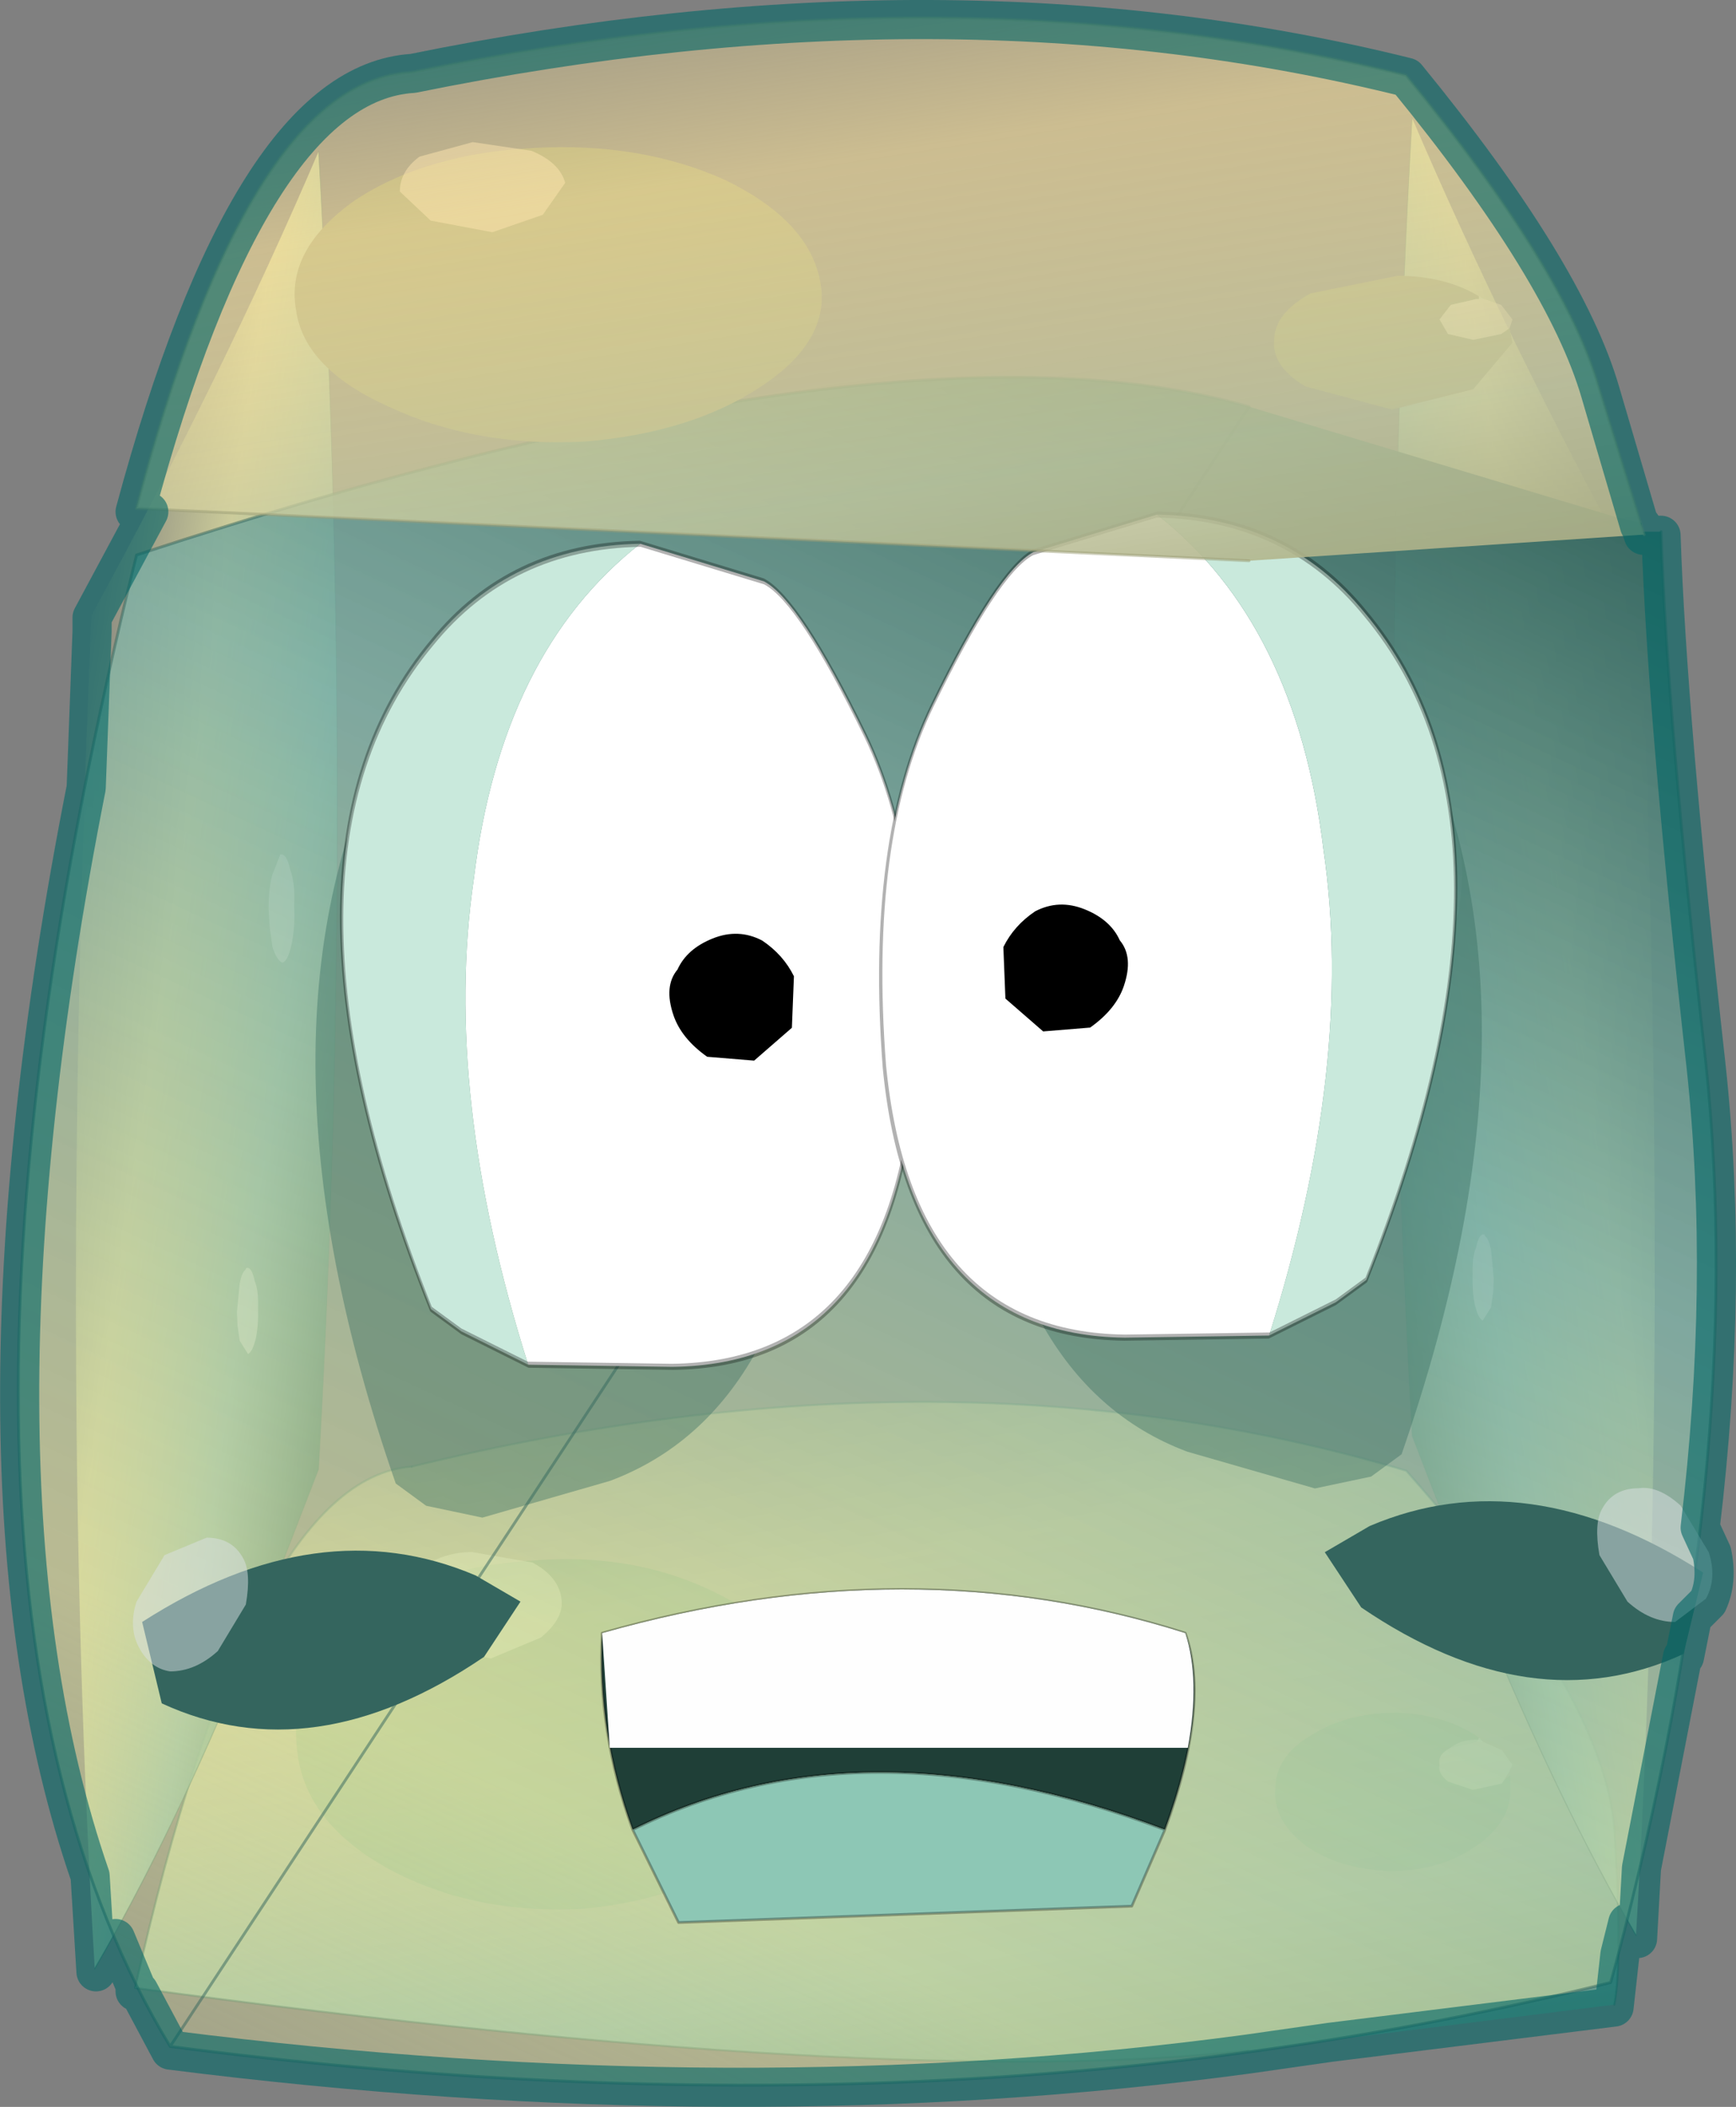 <svg viewBox="0 0 44.369 53.826" xmlns="http://www.w3.org/2000/svg" xmlns:xlink="http://www.w3.org/1999/xlink"><rect x="0" y="0" width="44.369" height="53.826" fill="#808080" stroke="none"/><g transform="translate(-9.047 -6.775)"><use transform="translate(9.575 7.233) scale(2.127)" width="20.4" height="24.8" xlink:href="#a"/><use transform="translate(9.05 6.75)" width="44.35" height="53.85" xlink:href="#b"/></g><defs><use transform="matrix(.5 0 0 .501 -.025 -.01)" width="40.8" height="49.55" xlink:href="#c" id="a"/><use width="35.65" height="15.8" xlink:href="#j" id="d"/><use width="23.55" height="41.1" xlink:href="#l" id="e"/><use width="30.3" height="29.35" xlink:href="#n" id="f"/><use width="11.65" height="6.65" xlink:href="#p" id="g"/><use width="6.85" height="11.15" xlink:href="#q" id="h"/><use width="26.9" height="9.5" xlink:href="#r" id="i"/><g id="c" transform="translate(20.85 39.45)"><use transform="translate(-18.05 -6.25)" width="35.65" height="15.8" xlink:href="#d"/><use transform="matrix(.267 0 0 1.06 12.186 -37.03)" width="23.55" height="41.1" xlink:href="#e"/><use transform="matrix(-.267 0 0 1.06 -13.186 -36.23)" width="23.55" height="41.1" xlink:href="#e"/><use transform="matrix(1.347 0 0 1.394 -20.844 -30.806)" width="30.3" height="29.35" xlink:href="#f"/><use transform="matrix(1.224 0 0 1.309 -6.826 -1.754)" width="11.65" height="6.65" xlink:href="#g"/><use transform="matrix(.951 2.788 1.273 -.864 -17.302 -20.465)" width="6.85" height="11.15" xlink:href="#h"/><use transform="matrix(-.951 2.788 -1.273 -.864 17.902 -21.165)" width="6.85" height="11.15" xlink:href="#h"/><use transform="matrix(1.347 0 0 1.394 -18.018 -39.45)" width="26.9" height="9.5" xlink:href="#i"/></g><g id="j"><path d="M9.6 3.8q2.55-.2 4.6.9 2 1.1 2.3 2.85.2 1.7-1.45 3-1.65 1.35-4.25 1.6-2.65.15-4.7-.95-2-1.1-2.2-2.8-.25-1.75 1.4-3.15 1.65-1.3 4.3-1.45" fill="#366d61" fill-rule="evenodd"/><path d="M7.1 5.85q-.6-.3-.7-.85t.4-.95q.55-.45 1.3-.45l1.45.25q.65.35.7.9.05.45-.5.9l-1.2.5-1.45-.3" fill="#fafefe" fill-opacity=".502" fill-rule="evenodd"/><path d="m32.25 8.15.05-.1.1.1h-.15" fill="#bcf1f1" fill-opacity=".502" fill-rule="evenodd"/><path d="m32.25 8.15-.65.15q-.3.15-.25.4-.05.2.2.4l.6.2.65-.15.25-.2v.45q-.05.75-.9 1.3t-2 .55q-1.2-.05-2-.6-.8-.6-.75-1.35 0-.8.85-1.3.85-.55 2.1-.55 1.15.05 1.95.6l-.05.1" fill="#366d61" fill-rule="evenodd"/><path d="m33.1 8.7-.1.2-.15.25-.7.15-.6-.2q-.25-.2-.2-.4-.05-.25.25-.4.25-.2.6-.2h.1l.1.05.45.2.25.35" fill="#fafefe" fill-opacity=".502" fill-rule="evenodd"/><path d="m35.55 14.45-8.8 1.1q-8.5.95-26.75-1.5 2.75-12.2 6.65-12.5 12.95-3.15 23.9.1 4.75 5.35 5 8.6.2 3.2 0 4.2" fill="url(#k)" fill-rule="evenodd"/><path d="M35.55 14.45q.2-1 0-4.2-.25-3.25-5-8.6-10.95-3.25-23.9-.1" fill="none" stroke="#366d61" stroke-linecap="round" stroke-linejoin="round" stroke-opacity=".498" stroke-width=".05"/><path d="M6.65 1.55q-3.9.3-6.65 12.5 18.25 2.45 26.75 1.5" fill="none" stroke="#366d61" stroke-linecap="round" stroke-linejoin="round" stroke-opacity=".498" stroke-width=".05"/></g><g id="l"><path d="M-4.9-35.35q8.5 5 20.45 10.5l.05.3q2.85 16.85-.35 30.3Q8.5 2.85 1.5-1.4l-6.4-4.15q-3.35-15 0-29.8" fill="url(#m)" fill-rule="evenodd" transform="translate(6.6 35.35)"/><path d="M21.85 41.1Q15.1 38.2 8.1 33.95L1.7 29.8q-3.35-15 0-29.8" fill="none" stroke="#366d61" stroke-linecap="round" stroke-linejoin="round" stroke-opacity=".498" stroke-width=".05"/><path d="m-.4-18.2-.1.4-.25.45q-.4.3-.9.35-.5-.05-.8-.4-.35-.4-.25-.9-.1-.5.35-.8.3-.35.8-.35h.1l.15.1.55.35q.35.3.35.8M2.45-9.1l-.05.3-.2.35-.75.3q-.4-.05-.7-.35-.25-.3-.2-.7-.05-.4.3-.6.25-.3.65-.3h.1l.1.05q.3.05.5.3l.25.65" fill="#fafefe" fill-opacity=".502" fill-rule="evenodd" transform="translate(6.6 35.35)"/></g><g id="n"><path d="m8.4-25.9 6.55 1.9.45.1v.15h.35q.1 3.1.8 9.15.75 6.9-1.6 15.45l-.1.35q-11.8 2.85-25.7 1.1-5.1-8.1-.6-25.65Q2.1-27.65 8.4-25.9" fill="url(#o)" fill-rule="evenodd" transform="translate(13.55 26.4)"/><path d="M2.7 28.7q13.9 1.75 25.7-1.1l.1-.35q2.35-8.55 1.6-15.45-.7-6.05-.8-9.15M21.95.5Q15.65-1.25 2.1 3.05q-4.5 17.55.6 25.65z" fill="none" stroke="#34655e" stroke-linecap="round" stroke-linejoin="round" stroke-opacity=".498" stroke-width=".05"/><path d="m-5.4-5.8.8.45-.65.95q-3.05 2-5.75.8l-.35-1.4q3.15-1.95 5.95-.8" fill="#34655e" fill-rule="evenodd" transform="translate(13.55 26.4)"/><path d="M-10.85-4.15q-.35-.05-.55-.4t-.05-.8l.5-.8.75-.3q.45 0 .65.35.15.25.05.8l-.5.8q-.4.35-.85.35" fill="#dbe1e4" fill-opacity=".502" fill-rule="evenodd" transform="translate(13.55 26.4)"/><path d="M10.55-6.65q2.8-1.15 5.95.8l-.35 1.4q-2.7 1.2-5.75-.8l-.65-.95.8-.45" fill="#34655e" fill-rule="evenodd" transform="translate(13.55 26.4)"/><path d="m16-5 .55-.4q.2-.35.05-.8l-.5-.8q-.4-.35-.75-.3-.45 0-.65.35-.15.25-.05.8l.5.8q.4.35.85.35" fill="#dbe1e4" fill-opacity=".502" fill-rule="evenodd" transform="translate(13.55 26.4)"/></g><g id="p"><path d="M-3.3 3.9Q-4 2.1-3.9.3 2.15-1.3 7.55.3q.5 1.3-.4 3.6Q1.2 1.8-3.3 3.9" fill="#1f3f37" fill-rule="evenodd" transform="translate(3.9 .5)"/><path d="M-3.3 3.9q4.5-2.1 10.45 0L6.5 5.3l-8.9.3-.9-1.7" fill="#8dc7b5" fill-rule="evenodd" transform="translate(3.9 .5)"/><path d="M11.05 4.4q.9-2.3.4-3.6Q6.05-.8 0 .8q-.1 1.8.6 3.6 4.5-2.1 10.45 0l-.65 1.4-8.9.3-.9-1.7" fill="none" stroke="#000" stroke-linecap="round" stroke-linejoin="round" stroke-opacity=".302" stroke-width=".05"/><path d="M7.55.3q.3.85.05 2.1H-3.75L-3.9.3Q2.15-1.3 7.55.3" fill="#fefefe" fill-rule="evenodd" transform="translate(3.9 .5)"/></g><g id="q"><path d="m2.95-3.45.3.35.35.8.35 2.15q.4 3.25-1.65 5.2-1.75 1.6-2.95 1.4-1.25-.2-1.45-.6l-.55-1.65q-.3-2 .3-3.75Q-1-3.5 2.95-3.45" fill="#366d61" fill-opacity=".4" fill-rule="evenodd" transform="translate(2.85 3.45)"/><path d="M-2.45 5.2Q-2.35 2.5-.9.9.45-.7 2.75-.8l.7 2.2q1 3.3-.75 5.1Q1.2 7.95-.05 7.65T-1.6 6.9l-.85-1.7" fill="#fff" fill-rule="evenodd" transform="translate(2.85 3.45)"/><path d="M-2.45 5.2q-.6-2-.3-3.7Q-2.1-2.4 1.9-2l.3.35.55.85Q.45-.7-.9.9q-1.45 1.6-1.55 4.3" fill="#c9e9dc" fill-rule="evenodd" transform="translate(2.85 3.45)"/><path d="m5.6 2.65-.55-.85-.3-.35q-4-.4-4.65 3.5-.3 1.7.3 3.7m5.2-6 .7 2.2q1 3.3-.75 5.1-1.5 1.45-2.75 1.15t-1.55-.75L.4 8.65" fill="none" stroke="#000" stroke-linecap="round" stroke-linejoin="round" stroke-opacity=".302" stroke-width=".05"/><path d="M1 3.25q.2 0 .45.3l.25.7-.05.75-.35.3Q1.1 5.25.9 5q-.2-.3-.25-.75t.05-.7q.05-.3.3-.3" fill-rule="evenodd" transform="translate(2.85 3.45)"/></g><g id="r"><path d="M.85 26.9q-1.25.8-3.15.95-1.95.1-3.5-.6-1.5-.65-1.65-1.65-.2-1.05 1.05-1.9 1.25-.8 3.2-.9 1.9-.1 3.4.55 1.5.7 1.7 1.75.2 1-1.05 1.8" fill="#9b9d76" fill-rule="evenodd" transform="translate(10.3 -20.55)"/><path d="m-5.05 24.05-.55-.5q0-.35.35-.6l.95-.25 1.05.15q.5.2.6.55l-.4.55-.9.3-1.1-.2" fill="#fde6c5" fill-opacity=".502" fill-rule="evenodd" transform="translate(10.3 -20.55)"/><path d="M13.65 25.4v-.05l.1.05h-.1" fill="#dedfbe" fill-opacity=".502" fill-rule="evenodd" transform="translate(10.3 -20.55)"/><path d="M13.65 25.4h-.05l-.45.1-.2.25.15.25.45.1.5-.1.15-.1.05.25-.7.8-1.45.35-1.55-.4q-.6-.35-.55-.8 0-.45.65-.8l1.55-.3q.85 0 1.45.35v.05" fill="#9b9d76" fill-rule="evenodd" transform="translate(10.3 -20.55)"/><path d="m14.25 25.75-.05.15-.15.1-.5.1-.45-.1-.15-.25.2-.25.45-.1h.15l.3.1.2.25" fill="#fde6c5" fill-opacity=".502" fill-rule="evenodd" transform="translate(10.3 -20.55)"/><path d="M-5.4 21.5q9.6-1.9 17.75.05 2.85 3.35 3.45 5.4l.8 2.5-7.05.45-19.85-.9q2-7.35 4.9-7.5" fill="url(#s)" fill-rule="evenodd" transform="translate(10.3 -20.55)"/><path d="m26.9 8.9-.8-2.5q-.6-2.05-3.45-5.4Q14.5-.95 4.9.95M4.9.95Q2 1.1 0 8.45l19.85.9" fill="none" stroke="#9b9d76" stroke-linecap="round" stroke-linejoin="round" stroke-opacity=".498" stroke-width=".05"/></g><linearGradient id="k" x1="-819.2" x2="819.2" gradientTransform="matrix(-.02 -.014 -.027 .005 12.8 8.4)" gradientUnits="userSpaceOnUse"><stop stop-color="#366d61" offset="0"/><stop stop-color="#8dc7b5" stop-opacity=".8" offset=".282"/><stop stop-color="#ffffad" stop-opacity=".596" offset=".627"/><stop stop-color="#ff9" stop-opacity="0" offset="1"/></linearGradient><linearGradient id="m" x1="-819.2" x2="819.2" gradientTransform="matrix(.015 -.009 .013 .022 5.8 -15)" gradientUnits="userSpaceOnUse"><stop stop-color="#366d61" offset="0"/><stop stop-color="#8dc7b5" stop-opacity=".8" offset=".282"/><stop stop-color="#ffffad" stop-opacity=".596" offset=".627"/><stop stop-color="#ff9" stop-opacity="0" offset="1"/></linearGradient><linearGradient id="o" x1="-819.2" x2="819.2" gradientTransform="matrix(-.015 .024 -.02 -.009 -7 -9.5)" gradientUnits="userSpaceOnUse"><stop stop-color="#34655e" offset="0"/><stop stop-color="#7fb2a6" stop-opacity=".8" offset=".282"/><stop stop-color="#e0e29f" stop-opacity=".596" offset=".627"/><stop stop-color="#e0e28e" stop-opacity="0" offset="1"/></linearGradient><linearGradient id="s" x1="-819.2" x2="819.2" gradientTransform="matrix(-.015 -.008 -.02 .003 -.8 25.6)" gradientUnits="userSpaceOnUse"><stop stop-color="#9b9d76" offset="0"/><stop stop-color="#c6caa0" stop-opacity=".8" offset=".282"/><stop stop-color="#ffe69c" stop-opacity=".596" offset=".627"/><stop stop-color="#ffe692" stop-opacity="0" offset="1"/></linearGradient><path d="M51 20.2h-.05l-1-3.4q-.9-3.1-4.95-8.05-11.65-2.9-25.4-.1-4.15.25-7.1 11.2h.35l-1.45 2.7v.35l-.15 4q-3.45 17.5.1 27.8l.15 2.45.5-.85.5 1.2v.15h.1l.8 1.5q14.6 1.85 27.55.1l2.1-.3 7.25-.9.15-1.35.2-.8.25.4.1-1.8 1.05-5.4h.05l.2-1 .4-.4q.25-.55.1-1.25l-.3-.65q.75-6.25.15-11.8-1-8.95-1.15-13.55h-.45L51 20.3z" fill="none" stroke="#066" stroke-linecap="round" stroke-linejoin="round" stroke-opacity=".6" transform="translate(-9.05 -6.75)" id="b"/></defs></svg>